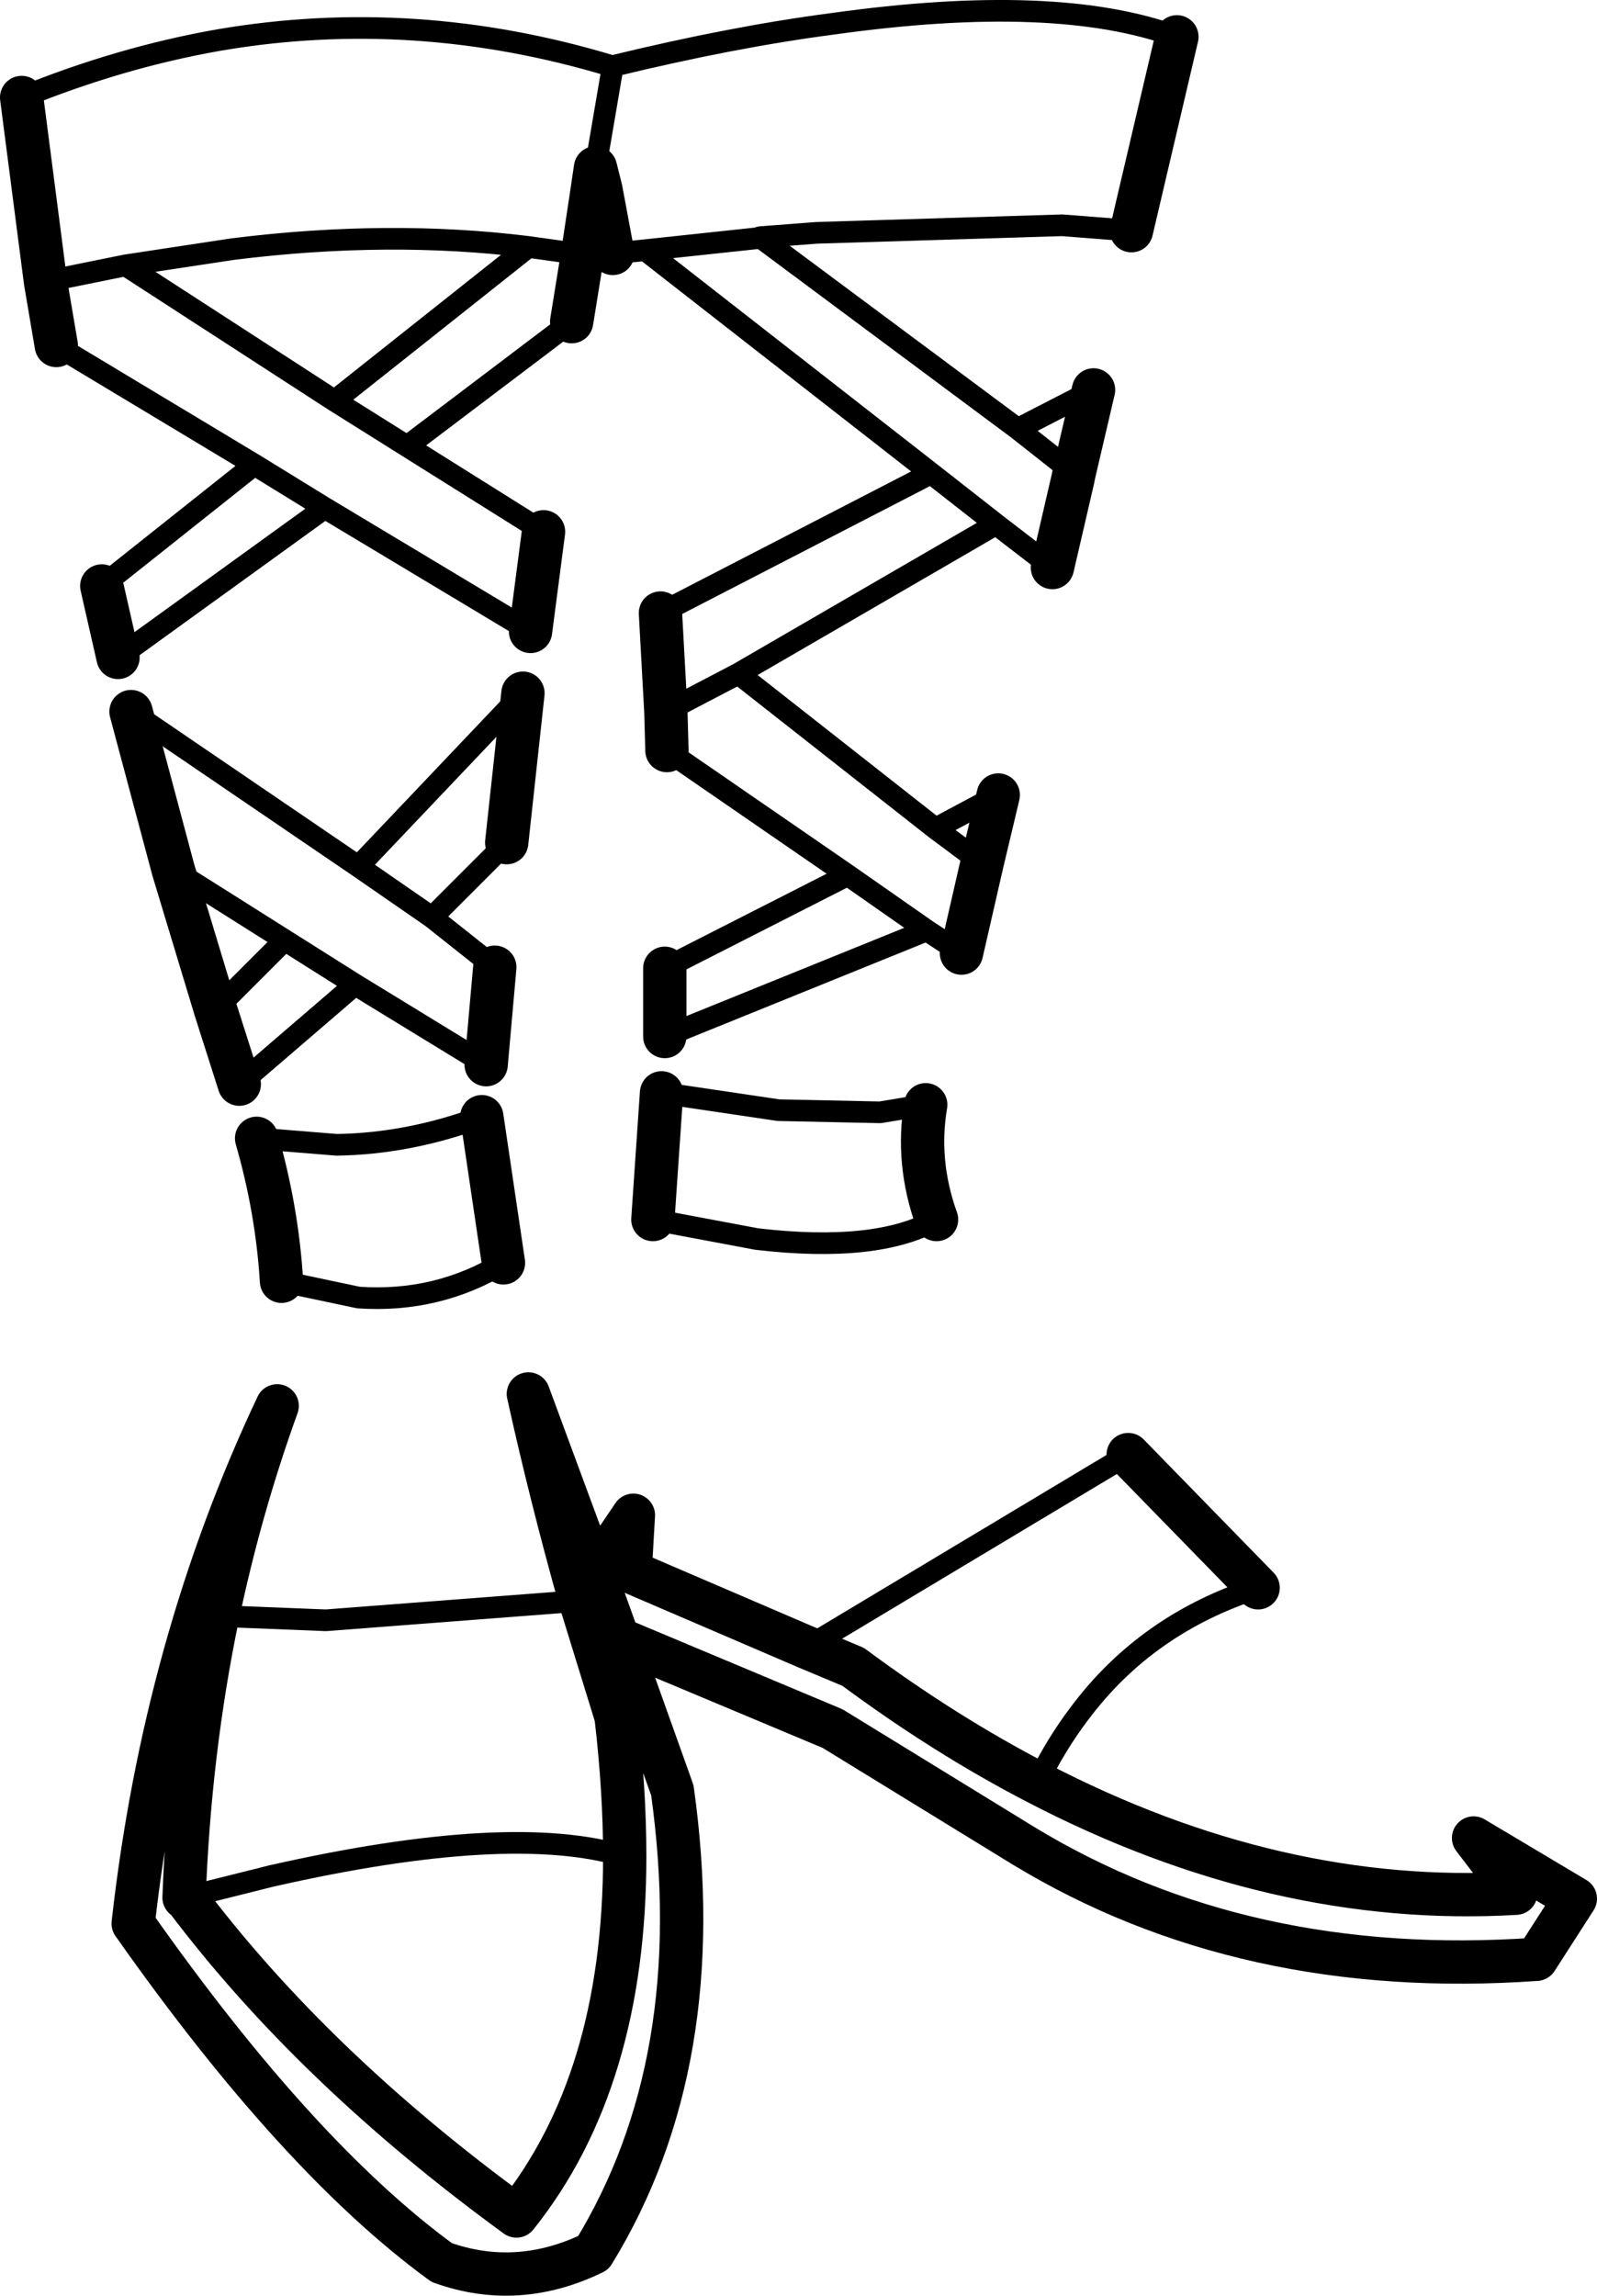 <?xml version="1.0" encoding="UTF-8" standalone="no"?>
<svg xmlns:xlink="http://www.w3.org/1999/xlink" height="106.0px" width="73.75px" xmlns="http://www.w3.org/2000/svg">
  <g transform="matrix(1.0, 0.0, 0.0, 1.0, -161.85, -362.8)">
    <path d="M216.2 364.5 Q210.65 362.45 200.3 363.9 195.7 364.5 190.15 365.85 L189.4 370.25 189.35 370.55 M190.15 374.5 L191.65 374.35 196.8 373.8 196.95 373.75 199.55 373.55 210.9 373.2 214.1 373.45 M162.85 367.3 Q167.4 365.45 171.95 364.65 181.0 363.1 190.1 365.85 L190.15 365.85 M188.75 374.55 L186.25 374.2 177.3 381.3 180.65 383.4 188.25 377.65 M177.3 381.3 L167.65 375.05 163.95 375.8 M166.55 389.85 L173.6 384.25 164.45 378.75 M173.6 384.25 L176.85 386.25 186.35 391.95 M186.95 387.35 L180.65 383.4 M186.25 374.2 Q179.8 373.4 172.6 374.3 L167.65 375.05 M176.85 386.25 L167.3 393.15 M189.6 371.55 L189.15 371.9 M192.6 395.65 L195.95 393.9 207.85 387.0 204.85 384.65 192.35 391.1 M192.65 397.45 L201.0 403.2 204.65 405.75 206.25 406.8 M207.2 402.65 L205.05 401.05 195.95 393.9 M196.95 373.75 L208.85 382.6 212.35 380.8 M211.45 384.65 L211.6 384.8 211.4 384.9 M210.45 389.0 L207.85 387.0 M211.45 384.65 L208.85 382.6 M204.85 384.65 L191.65 374.35 M205.05 401.05 L207.95 399.5 M204.6 413.8 L202.5 414.15 197.8 414.05 192.4 413.25 M192.0 419.1 L196.8 420.0 Q202.35 420.65 205.1 419.1 M219.95 436.1 Q214.8 437.75 211.7 441.9 210.6 443.35 209.75 445.1 M171.9 437.4 L176.9 437.6 188.65 436.7 M199.1 438.85 L213.95 429.95 M184.7 407.45 L181.8 405.15 178.4 402.8 167.9 395.65 M169.85 402.95 L175.0 406.2 178.25 408.25 184.3 411.95 M192.55 407.5 L201.0 403.2 M171.8 409.4 L175.0 406.2 M172.9 412.85 L178.25 408.25 M173.7 415.35 L177.4 415.65 Q180.75 415.6 184.1 414.35 M185.1 421.1 Q182.05 422.95 178.4 422.7 L174.85 421.95 M181.8 405.15 L185.25 401.7 M186.0 394.8 L178.4 402.8 M170.4 450.4 L174.4 449.4 Q185.45 446.9 190.7 448.5 M204.65 405.75 L192.55 410.65" fill="none" stroke="#000000" stroke-linecap="round" stroke-linejoin="round" stroke-width="1.0"/>
    <path d="M189.35 370.55 L189.6 371.55 190.15 374.5 M214.1 373.45 L216.2 364.5 M188.25 377.65 L188.75 374.55 189.15 371.9 189.35 370.55 M164.45 378.75 L163.95 375.8 162.85 367.3 M167.3 393.15 L166.55 389.85 M186.35 391.95 L186.95 387.35 M192.35 391.1 L192.6 395.65 192.65 397.45 M206.25 406.8 L207.2 402.65 207.95 399.5 M212.35 380.8 L211.45 384.65 211.4 384.9 210.45 389.0 M205.1 419.1 Q204.15 416.45 204.6 413.8 M192.4 413.25 L192.0 419.1 M209.75 445.1 Q220.8 450.85 231.85 450.2 L229.9 447.65 234.6 450.45 232.8 453.25 Q219.3 454.2 209.1 448.0 L200.3 442.6 190.4 438.45 192.9 445.45 Q194.65 458.0 189.25 466.8 185.75 468.5 182.25 467.25 175.6 462.4 168.0 451.6 169.45 438.7 174.65 427.7 172.95 432.4 171.9 437.4 170.6 443.65 170.35 450.4 L170.4 450.4 Q176.3 458.25 185.7 465.1 190.7 458.85 190.7 448.5 190.7 445.45 190.3 442.05 L188.65 436.7 Q187.3 431.9 186.25 427.15 L189.3 435.4 191.1 432.75 190.95 435.35 199.1 438.85 201.25 439.75 Q205.5 442.9 209.75 445.1 M213.95 429.95 L219.95 436.1 M184.3 411.95 L184.7 407.45 M167.9 395.65 L169.85 402.95 171.8 409.4 172.9 412.85 M192.55 410.65 L192.55 407.5 M184.1 414.35 L185.1 421.1 M174.85 421.95 Q174.65 418.65 173.7 415.35 M189.3 435.4 L190.4 438.45 M185.25 401.7 L186.0 394.8" fill="none" stroke="#000000" stroke-linecap="round" stroke-linejoin="round" stroke-width="2.0"/>
  </g>
</svg>

